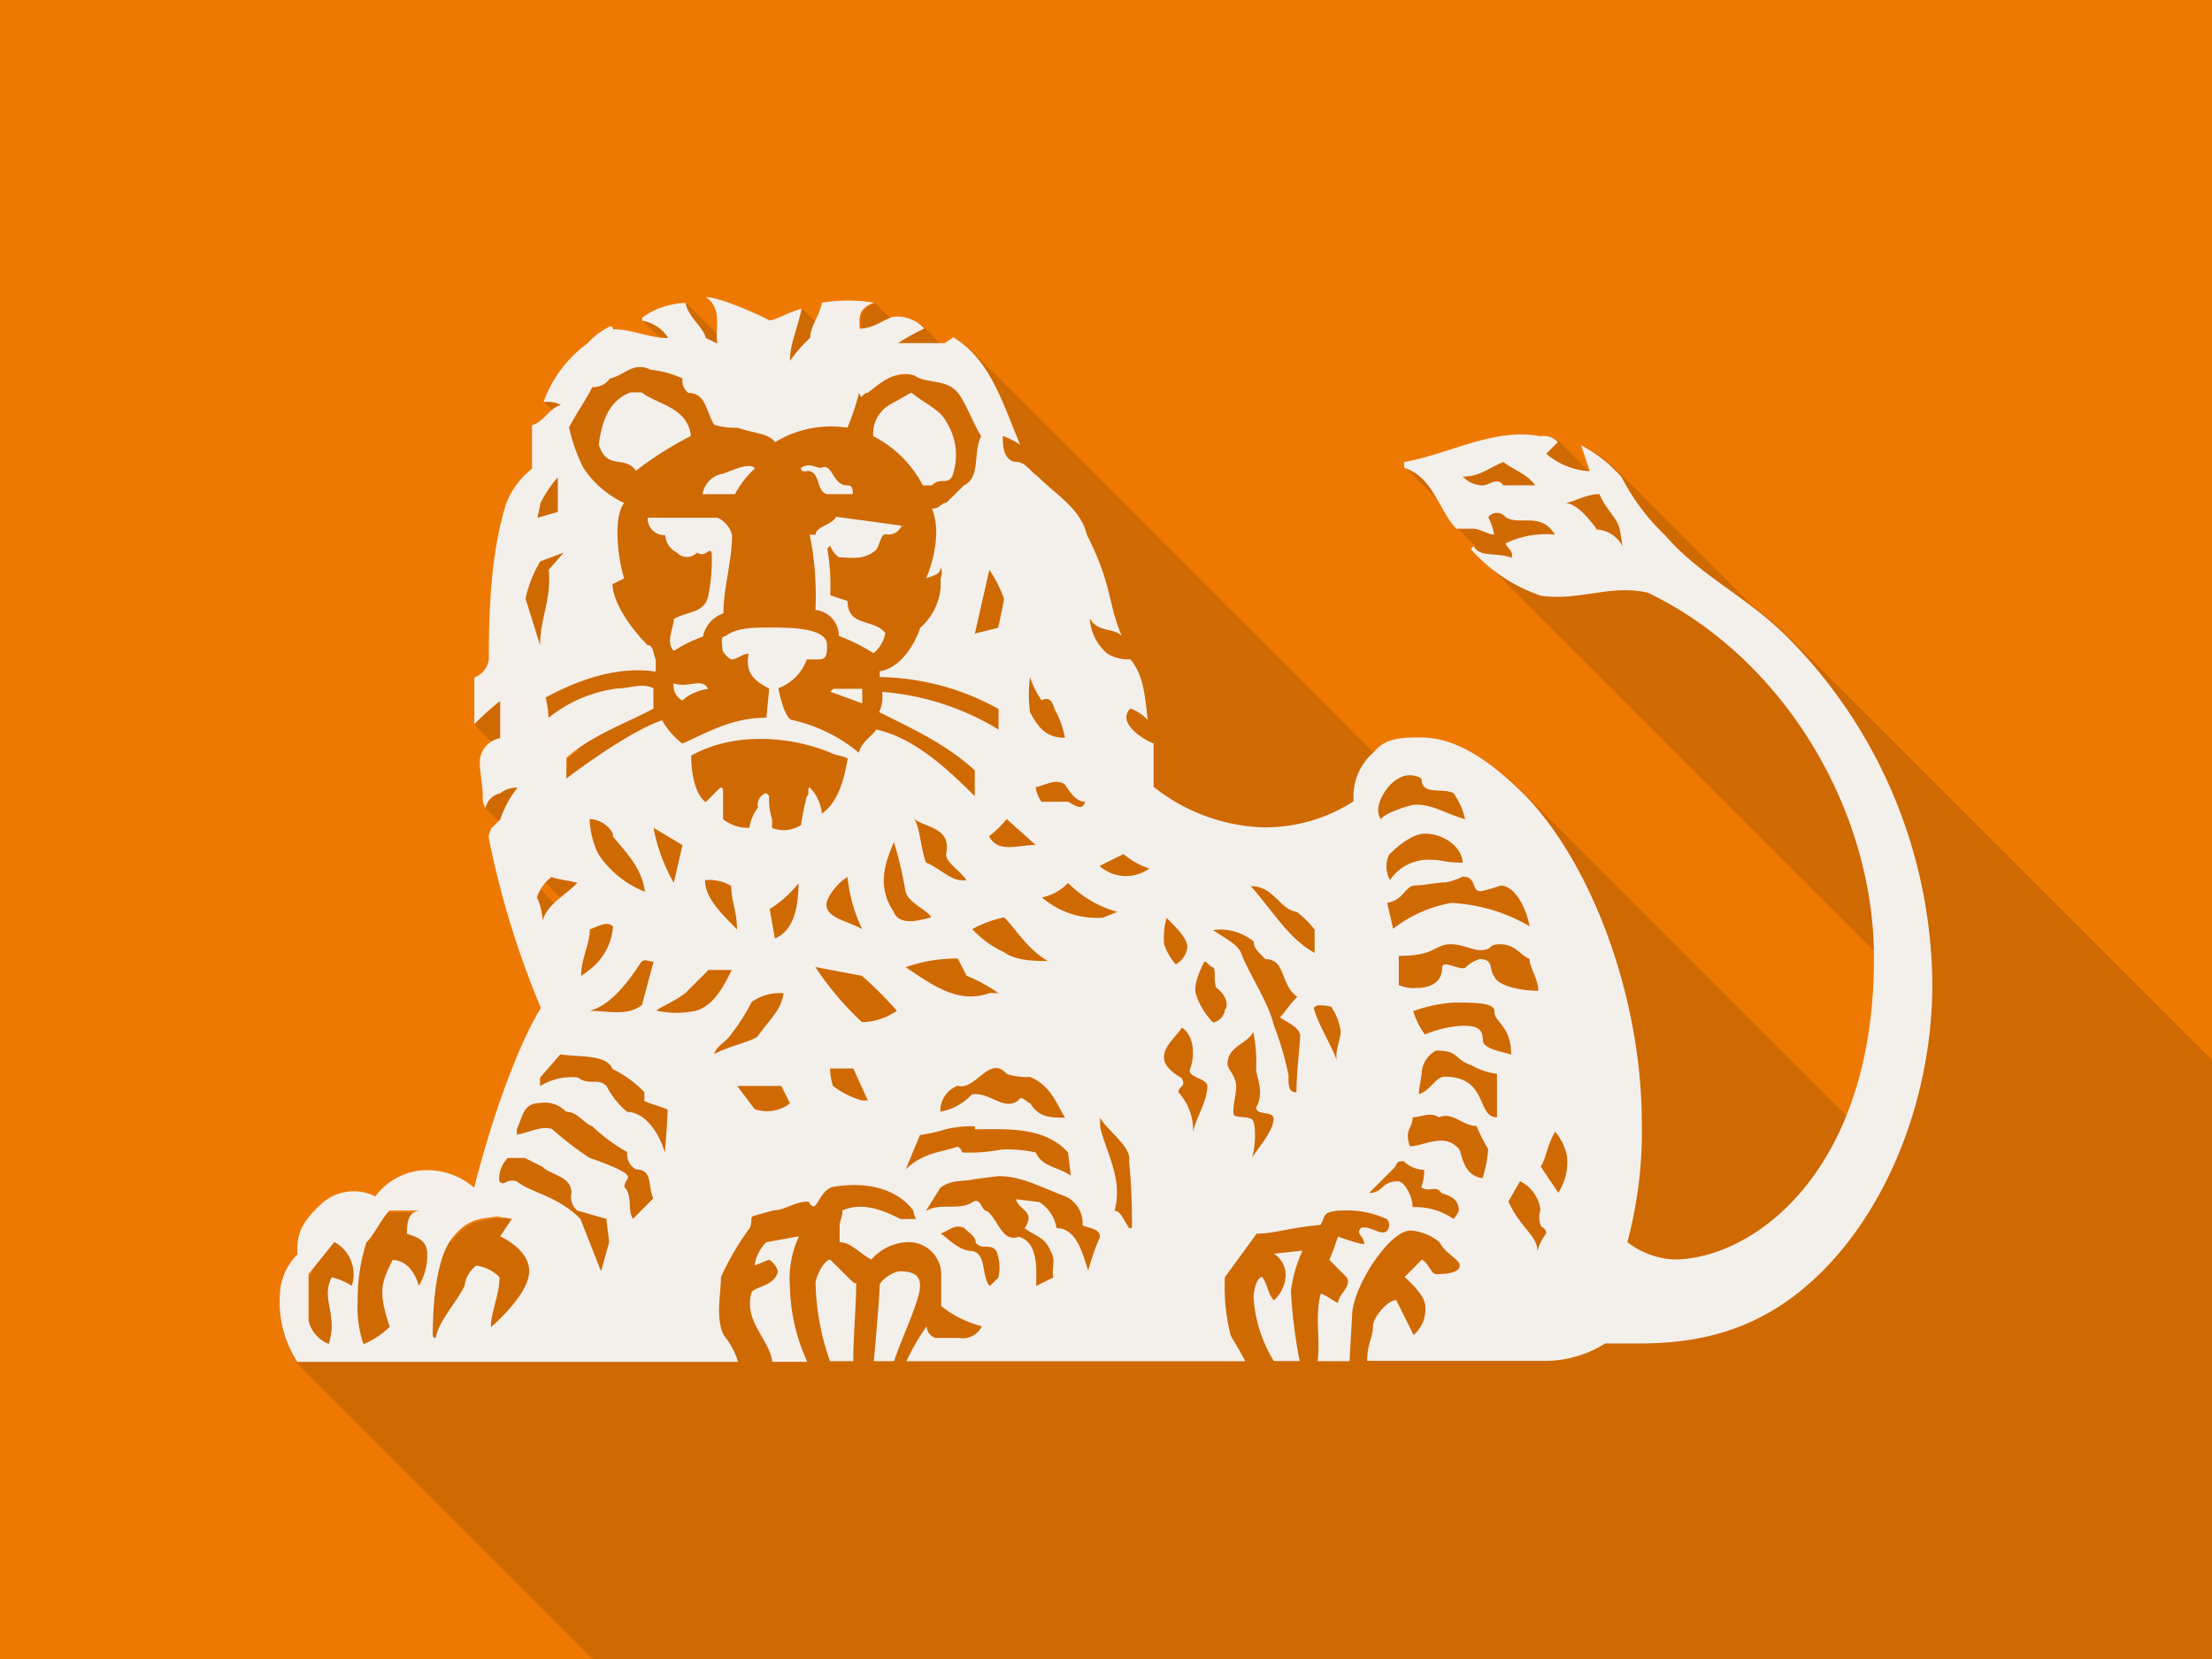 <?xml version="1.0" encoding="UTF-8" standalone="no"?>
<!-- Created with Inkscape (http://www.inkscape.org/) -->

<svg
   xmlns:dc="http://purl.org/dc/elements/1.1/"
   xmlns:cc="http://creativecommons.org/ns#"
   xmlns:rdf="http://www.w3.org/1999/02/22-rdf-syntax-ns#"
   xmlns:svg="http://www.w3.org/2000/svg"
   xmlns="http://www.w3.org/2000/svg"
   xmlns:sodipodi="http://sodipodi.sourceforge.net/DTD/sodipodi-0.dtd"
   xmlns:inkscape="http://www.inkscape.org/namespaces/inkscape"
   width="800"
   height="600"
   viewBox="0 0 211.667 158.75"
   version="1.1"
   id="svg8"
   inkscape:version="0.92.4 5da689c313, 2019-01-14"
   sodipodi:docname="ING.svg">
  <rect x="0" y="0" width="211.667" height="158.75" fill="#333333" stroke="none"/>
  <defs
     id="defs2">
    <style
       id="style820"
       type="text/css" />
    <clipPath
       clipPathUnits="userSpaceOnUse"
       id="clipPath3317">
      <rect
         inkscape:label="Shadow mask"
         id="rect3319"
         y="1.9875739e-05"
         x="0"
         height="600"
         width="800"
         style="display:inline;opacity:0.96;fill:#35bf5c;fill-opacity:1;stroke:none;stroke-width:1;stroke-opacity:1" />
    </clipPath>
  </defs>
  <sodipodi:namedview
     id="base"
     pagecolor="#ffffff"
     bordercolor="#666666"
     borderopacity="1.0"
     inkscape:pageopacity="0.0"
     inkscape:pageshadow="2"
     inkscape:zoom="0.7"
     inkscape:cx="293.16071"
     inkscape:cy="264.88051"
     inkscape:document-units="px"
     inkscape:current-layer="layer1"
     showgrid="true"
     units="px"
     inkscape:pagecheckerboard="true"
     inkscape:window-width="1366"
     inkscape:window-height="712"
     inkscape:window-x="0"
     inkscape:window-y="26"
     inkscape:window-maximized="1"
     inkscape:snap-nodes="false"
     inkscape:snap-object-midpoints="true"
     inkscape:snap-global="true"
     showguides="true"
     inkscape:guide-bbox="true">
    <inkscape:grid
       id="grid815"
       type="xygrid"
       units="px"
       spacingy="39.688"
       spacingx="52.917"
       empspacing="2" />
    <sodipodi:guide
       inkscape:locked="false"
       id="guide5335"
       orientation="0,1"
       position="162.53,127.756" />
    <sodipodi:guide
       inkscape:locked="false"
       id="guide5337"
       orientation="0,1"
       position="176.137,31.75" />
  </sodipodi:namedview>
  <g
     inkscape:label="Tile"
     inkscape:groupmode="layer"
     id="layer1"
     transform="translate(0,-138.25)">
    <rect
       style="display:inline;opacity:0.96;fill:#f57c00;fill-opacity:1;stroke:none;stroke-width:0.265;stroke-opacity:1"
       width="211.667"
       height="158.75"
       x="0"
       y="138.25"
       id="rect817"
       inkscape:label="Background" />
    <path
       style="font-size:14px;font-family:Roboto;text-anchor:middle;display:inline;overflow:visible;opacity:0.136;fill:#000000;fill-opacity:0.957;fill-rule:nonzero;stroke:none;stroke-width:9.342;stroke-linecap:round;stroke-linejoin:round"
       d="m 255.264,107.457 2.561,2.561 c 2.061,3.191 1.481,7.207 1.424,10.859 l -11.309,-11.309 c -5.652,0.187 -11.211,2.037 -15.695,5.344 v 1.064 l 6.055,6.055 c -5.534,-0.694 -10.161,-2.802 -16.035,-2.92 l -0.797,-0.795 -0.014,-0.014 c -0.186,-0.186 -0.454,-0.279 -0.738,-0.27 -3.214,1.495 -6.091,3.736 -8.408,6.314 -7.231,5.278 -12.706,12.613 -15.695,21.049 l 2.941,2.941 c -2.306,1.962 -4.211,4.709 -7.145,5.439 v 15.75 c -4.204,3.317 -7.447,7.661 -9.344,12.631 -5.176,16.63 -6.277,35.539 -6.277,56.588 l 32.098,32.098 c -1.393,1.005 -2.749,2.068 -4.043,3.217 v 3.373 l -23.936,-23.936 c -0.167,0.133 -0.331,0.274 -0.498,0.408 l -8.844,-8.844 v 16.844 l 6.242,6.242 c -2.483,1.517 -4.143,4.193 -4.279,7.23 0,4.204 1.092,8.408 1.092,12.631 -0.168,1.476 0.188,2.97 1.01,4.203 l 4.736,4.736 -2.598,2.598 24.992,24.992 c -0.788,0.652 -1.529,1.309 -2.234,1.979 l -23.812,-23.812 c 4.204,21.207 10.556,41.918 18.908,61.846 -8.408,13.64 -17.75,39.828 -24.121,65.006 l 10.811,10.811 -2.432,-0.412 c -6.54,0.888 -10.574,0.887 -15.881,7.24 -0.335,0.383 -0.653,0.8 -0.959,1.238 l -10.627,-10.627 h -11.49 c -0.014,0.014 -0.025,0.031 -0.039,0.045 l -5.137,-5.137 c -6.147,-3.102 -13.548,-2.28 -18.873,2.102 -9.342,8.408 -9.342,12.63 -9.342,18.908 l 5.402,5.402 -1.348,1.67 v 16.846 c 0.141,0.583 0.327,1.149 0.549,1.697 L 101.217,468.422 c -0.533,8.502 1.681,16.965 6.314,24.121 L 592.863,977.875 h 159.41 c -1.065,-3.513 -2.803,-6.773 -5.139,-9.604 -1.461,-2.922 -1.79,-6.288 -1.729,-9.689 l 19.264,19.264 h 12.631 L 756.562,957.107 c -0.031,-1.427 0.154,-2.927 0.635,-4.523 0.468,-0.519 1.189,-0.912 2.014,-1.283 l 26.322,26.322 h 8.408 c 0,-2.362 0.067,-4.803 0.168,-7.268 l 7.258,7.258 h 7.324 c 0.349,-1.045 0.749,-2.143 1.164,-3.256 l 3.283,3.283 h 122.545 c -2.102,-4.204 -4.204,-7.324 -5.26,-9.342 L 872.592,910.467 872.309,908.109 893.699,929.5 c -0.588,-0.884 -1.082,-1.748 -1.549,-2.559 l 2.549,2.549 c 0.015,-1.08 10e-4,-2.16 0,-3.24 l 51.336,51.336 h 9.344 l -15.611,-15.611 c -0.532,-2.453 -0.901,-4.944 -1.057,-7.465 0,-0.016 0.002,-0.039 0.002,-0.055 l 23.158,23.158 h 11.537 l 0.35,-6.152 6.041,6.041 h 65.006 c 7.474,-0.111 14.741,-2.29 21.047,-6.279 h 12.631 c 26.234,0 47.162,-7.323 66.053,-26.232 25.038,-25.187 39.658,-64.931 39.658,-103.721 -0.373,-47.179 -19.245,-92.303 -52.598,-125.684 L 646.264,230.254 c 0.254,0.254 0.5,0.516 0.752,0.771 l -0.752,-0.752 c -4.324,-4.324 -8.827,-8.006 -13.35,-11.428 l -48.709,-48.709 c -3.641,-3.641 -7.813,-6.719 -12.383,-9.119 l 3.158,9.342 h -1.055 l -10.717,-10.717 c -1.582,-1.582 -3.843,-2.286 -6.053,-1.867 -16.844,-3.158 -32.512,6.278 -49.301,9.342 v 2.104 l 12.666,12.666 c 1.944,3.454 3.775,6.887 6.236,9.348 l 8.328,8.328 c -0.026,-0.013 -0.054,-0.022 -0.08,-0.035 l -2,-2 -1.057,1.057 145.77,145.77 c 0.011,0.713 0.029,1.425 0.029,2.139 0,23.024 -3.877,41.982 -10.07,57.26 L 551.682,287.756 c -11.538,-11.538 -24.171,-21.047 -37.895,-21.047 -6.278,0 -12.63,-10e-4 -16.844,5.23 -0.153,0.13 -0.297,0.269 -0.445,0.402 L 351.166,127.01 c -1.863,-1.863 -3.952,-3.55 -6.326,-5.016 l -3.158,2.102 h -2.107 l -5.875,-5.875 c -2.807,-2.807 -6.903,-4.146 -10.918,-3.588 -0.34,0.114 -0.696,0.26 -1.059,0.416 l -5.555,-5.555 c -6.316,2.018 -5.26,6.221 -5.26,9.342 l 16.471,16.471 c -1.317,-0.009 -2.56,0.202 -3.736,0.572 l -26.385,-26.385 c -0.527,2.731 -1.643,4.899 -2.596,6.951 l -4.785,-4.785 c -4.204,1.056 -9.472,4.205 -11.537,4.205 -8.408,-4.204 -18.909,-8.408 -23.076,-8.408 z"
       id="path1152"
       inkscape:connector-curvature="0"
       transform="matrix(0.265,0,0,0.265,0,138.25)"
       clip-path="url(#clipPath3317)" />
    <path
       inkscape:label="Logo"
       style="font-size:14px;font-family:Roboto;text-anchor:middle;display:inline;overflow:visible;fill:#f4f4f4;fill-opacity:0.957;fill-rule:nonzero;stroke:none;stroke-width:2.472;stroke-linecap:round;stroke-linejoin:round"
       inkscape:connector-curvature="0"
       d="m 170.991,199.176 c -3.888,-3.888 -8.323,-5.826 -11.652,-9.702 a 20.739,20.739 0 0 1 -4.168,-5.569 c -1.095,-1.246 -2.408,-2.282 -3.876,-3.053 l 0.835,2.472 h -0.279 a 6.995,6.995 0 0 1 -3.888,-1.661 l 1.112,-1.112 c -0.42,-0.462 -1.048,-0.672 -1.661,-0.556 -4.457,-0.835 -8.602,1.661 -13.044,2.472 v 0.556 c 2.773,0.835 3.342,4.168 5.003,5.826 h 1.661 c 0.556,0 1.384,0.556 1.938,0.556 a 5.562,5.562 0 0 0 -0.556,-1.661 1.038,1.038 0 0 1 1.661,0 c 1.384,0.835 3.342,-0.556 4.711,1.661 -1.617,-0.156 -3.246,0.134 -4.711,0.835 0,0.279 0.836,0.826 0.556,1.384 -1.392,-0.556 -3.053,0 -3.609,-1.112 l -0.279,0.279 a 15.647,15.647 0 0 0 6.684,4.457 c 3.609,0.556 6.684,-1.112 10.258,-0.279 12.767,6.105 21.634,20.531 21.634,34.957 0,20.531 -11.652,28.842 -19.14,28.842 -1.622,-0.082 -3.179,-0.662 -4.457,-1.661 a 40.786,40.786 0 0 0 1.382,-11.373 c 0,-11.932 -4.711,-24.686 -11.141,-31.348 -3.053,-3.053 -6.395,-5.569 -10.026,-5.569 -1.661,0 -3.342,0 -4.457,1.384 -1.377,1.167 -2.101,2.927 -1.953,4.721 a 15.597,15.597 0 0 1 -8.6,2.497 17.748,17.748 0 0 1 -10.538,-3.876 v -4.153 c -0.826,-0.279 -3.609,-1.938 -2.225,-3.342 0.638,0.232 1.236,0.613 1.671,1.112 -0.279,-1.938 -0.279,-4.153 -1.671,-5.826 -0.784,0.054 -1.562,-0.141 -2.225,-0.556 -0.979,-0.848 -1.577,-2.052 -1.661,-3.342 0.826,1.384 2.225,0.835 3.053,1.661 -1.392,-3.342 -0.835,-4.711 -3.342,-9.702 -0.556,-2.472 -3.053,-3.876 -4.697,-5.569 -0.835,-0.556 -1.112,-1.392 -2.225,-1.392 -1.112,-0.279 -1.112,-1.661 -1.112,-2.472 0.581,0.222 1.137,0.499 1.661,0.835 -1.661,-3.888 -2.773,-8.043 -6.382,-10.271 l -0.835,0.556 h -4.457 a 20.17,20.17 0 0 1 2.497,-1.392 c -0.742,-0.853 -1.903,-1.271 -3.04,-1.112 -0.835,0.279 -1.938,1.112 -3.053,1.112 h -0.089 c 0,-0.826 -0.279,-1.938 1.392,-2.472 a 15.202,15.202 0 0 0 -5.003,0 c -0.267,1.384 -1.112,2.225 -1.112,3.342 -0.742,0.68 -1.369,1.426 -1.953,2.225 0,-1.661 0.826,-3.342 1.112,-4.993 -1.112,0.279 -2.506,1.112 -3.053,1.112 -2.225,-1.112 -5.003,-2.225 -6.105,-2.225 1.671,1.112 0.835,3.053 1.112,4.457 l -1.112,-0.556 c -0.279,-1.112 -1.661,-1.938 -1.938,-3.342 -1.495,0.049 -2.966,0.539 -4.153,1.414 v 0.282 a 3.683,3.683 0 0 1 2.497,1.661 c -1.938,0 -3.342,-0.835 -5.27,-0.835 0.003,-0.074 -0.025,-0.148 -0.074,-0.203 -0.049,-0.054 -0.124,-0.082 -0.203,-0.079 -0.85,0.396 -1.612,0.989 -2.225,1.671 -1.913,1.397 -3.362,3.337 -4.153,5.569 0.569,-0.067 1.144,0.032 1.661,0.279 -1.112,0.279 -1.661,1.661 -2.773,1.938 v 4.168 c -1.112,0.877 -1.97,2.027 -2.472,3.342 -1.369,4.4 -1.661,9.403 -1.661,14.972 a 2.225,2.225 0 0 1 -1.382,1.671 v 4.457 c 0.781,-0.798 1.614,-1.542 2.472,-2.225 v 3.564 c -1.093,0.193 -1.903,1.12 -1.953,2.225 0,1.112 0.289,2.225 0.289,3.342 -0.044,0.391 0.049,0.786 0.267,1.112 0.141,-0.702 0.692,-1.251 1.392,-1.392 a 2.422,2.422 0 0 1 1.661,-0.546 c -0.742,0.92 -1.278,1.953 -1.661,3.053 l -0.826,0.826 a 2.768,2.768 0 0 0 -0.279,0.835 c 1.112,5.611 2.793,11.091 5.003,16.364 -2.225,3.609 -4.697,10.538 -6.382,17.199 A 6.872,6.872 0 0 0 40.373,250.242 6.155,6.155 0 0 0 35.916,252.739 c -1.626,-0.821 -3.584,-0.603 -4.993,0.556 -2.472,2.225 -2.472,3.342 -2.472,5.003 a 5.636,5.636 0 0 0 -1.671,3.888 c -0.141,2.249 0.445,4.489 1.671,6.382 h 42.177 c -0.282,-0.929 -0.742,-1.792 -1.36,-2.541 -0.835,-1.671 -0.279,-3.888 -0.279,-5.569 0.756,-1.666 1.686,-3.25 2.773,-4.721 0.279,-0.835 0,-0.835 0.279,-1.112 l 1.977,-0.556 c 1.112,0 1.938,-0.836 3.342,-0.836 0.835,1.392 0.835,-0.826 2.225,-1.384 3.053,-0.556 6.115,0 7.799,2.225 0.049,0.287 0.136,0.569 0.267,0.826 h -1.471 c -1.661,-0.826 -3.599,-1.671 -5.569,-0.826 0,0.826 -0.267,0.826 -0.267,1.661 v 1.384 c 1.112,0 1.938,1.112 3.04,1.661 a 4.845,4.845 0 0 1 3.342,-1.661 3.115,3.115 0 0 1 3.342,3.053 v 3.053 c 1.142,0.915 2.467,1.582 3.888,1.938 a 2.052,2.052 0 0 1 -2.227,1.115 h -2.225 c -0.482,-0.163 -0.816,-0.606 -0.835,-1.112 -0.746,1.053 -1.394,2.17 -1.938,3.342 H 119.156 c -0.556,-1.112 -1.112,-1.938 -1.392,-2.472 a 18.934,18.934 0 0 1 -0.556,-5.569 l 3.04,-4.168 c 1.671,0 3.053,-0.556 6.105,-0.835 0.556,-0.835 0,-1.384 2.472,-1.384 1.345,-0.02 2.679,0.267 3.898,0.835 0.279,0.321 0.279,0.796 0,1.112 -0.556,0.544 -1.661,-0.556 -2.484,-0.279 -0.556,0.556 0.267,0.826 0.267,1.384 0.556,0.556 -2.472,-0.556 -2.472,-0.556 0,0 -0.556,1.671 -0.835,2.225 l 1.661,1.671 c 0.556,0.826 -0.826,1.661 -0.826,2.472 -0.556,-0.279 -1.671,-1.112 -1.671,-0.826 -0.556,2.225 0,4.153 -0.279,6.382 h 3.053 l 0.267,-4.701 c 0.279,-2.773 3.609,-7.799 5.569,-7.799 1.018,0.074 1.987,0.465 2.773,1.112 0.556,1.112 1.938,1.661 1.938,2.225 0,0.564 -0.823,0.835 -2.225,0.835 -0.556,0 -0.556,-0.835 -1.392,-1.392 l -1.661,1.671 c 0,0 1.978,1.661 1.978,2.773 a 3.213,3.213 0 0 1 -1.115,2.773 l -1.661,-3.342 c -0.835,0 -2.225,1.661 -2.225,2.472 0,1.112 -0.556,1.671 -0.556,3.342 h 17.199 c 1.978,-0.029 3.901,-0.606 5.569,-1.661 h 3.342 c 6.941,0 12.478,-1.938 17.476,-6.941 6.625,-6.664 10.493,-17.179 10.493,-27.443 -0.099,-12.483 -5.092,-24.422 -13.917,-33.254 z m -27.136,-14.485 c -0.556,-0.836 -1.384,0 -1.938,0 a 2.595,2.595 0 0 1 -1.938,-0.836 c 1.661,0 2.472,-0.835 3.876,-1.392 1.112,0.835 2.225,1.112 3.053,2.225 z m 8.911,4.153 c -0.826,-1.112 -1.977,-2.472 -3.053,-2.472 0.823,0 1.938,-0.835 3.342,-0.835 0.556,1.384 1.661,2.225 1.938,3.342 l 0.279,1.661 a 2.966,2.966 0 0 0 -2.586,-1.626 z m -45.853,36.663 -1.384,0.556 a 8.083,8.083 0 0 1 -5.826,-1.938 4.845,4.845 0 0 0 2.506,-1.382 c 1.3,1.315 2.917,2.267 4.701,2.764 z m -14.426,-3.053 c -1.384,0.279 -2.472,-1.112 -3.888,-1.671 -0.556,-1.661 -0.556,-3.342 -1.112,-4.153 1.112,0.826 3.609,0.826 3.04,3.342 0.012,0.826 1.125,1.384 1.96,2.484 z m 0,9.158 a 16.833,16.833 0 0 1 3.053,1.661 h -0.835 c -3.053,1.112 -5.569,-0.835 -8.043,-2.472 a 14.609,14.609 0 0 1 4.991,-0.826 z m 0.556,-4.457 a 10.332,10.332 0 0 1 3.053,-1.115 c 1.112,1.112 2.225,3.053 4.168,4.168 -1.112,0 -3.053,0 -4.168,-0.835 -1.152,-0.529 -2.19,-1.278 -3.053,-2.205 z m -3.055,17.212 c 0.074,-1.001 0.722,-1.871 1.661,-2.225 1.661,0.556 3.053,-3.053 4.697,-1.112 a 6.921,6.921 0 0 0 2.227,0.279 c 1.977,0.835 2.472,2.472 3.342,3.888 -1.384,0 -2.506,0 -3.342,-1.392 -0.279,0 -0.826,-0.826 -1.112,-0.279 -1.384,1.112 -2.773,-0.836 -4.457,-0.556 a 5.463,5.463 0 0 1 -3.04,1.661 z m 13.842,-29.398 c -0.279,1.112 -1.392,0 -1.661,0 h -2.506 c -0.297,-0.405 -0.489,-0.882 -0.556,-1.384 1.112,-0.279 1.938,-0.835 2.786,-0.279 0.544,0.826 1.112,1.661 1.938,1.661 z m -5.27,-11.932 a 8.281,8.281 0 0 0 1.115,2.227 c 1.112,-0.556 1.112,0.835 1.392,1.112 0.4,0.786 0.682,1.631 0.835,2.472 -1.671,0 -2.506,-0.835 -3.342,-2.472 -0.141,-1.112 -0.141,-2.232 0,-3.342 z m -2.225,13.59 2.764,2.472 c -1.661,0 -3.599,0.835 -4.457,-0.835 a 9.591,9.591 0 0 0 1.706,-1.661 z m -0.267,-21.078 c 0,0.279 -0.556,2.773 -0.556,2.773 l -2.225,0.556 1.384,-6.105 c 0.583,0.865 1.056,1.795 1.404,2.773 z M 56.707,175.298 c 0.658,0.018 1.285,-0.297 1.661,-0.835 1.392,-0.279 2.225,-1.661 3.888,-0.835 1.055,0.111 2.086,0.395 3.053,0.835 -0.069,0.526 0.141,1.051 0.556,1.384 1.661,0 1.661,1.671 2.472,3.053 a 6.896,6.896 0 0 0 2.227,0.279 c 1.661,0.556 3.053,0.556 3.599,1.392 a 10.209,10.209 0 0 1 6.929,-1.392 c 0.457,-1.083 0.831,-2.225 1.112,-3.342 0.279,0.835 0.279,0 0.835,0 1.112,-0.836 2.506,-2.225 4.457,-1.661 1.112,0.826 3.04,0.279 4.168,1.661 0.835,1.112 1.384,2.773 2.225,4.168 -0.835,1.661 0,3.888 -1.661,4.697 l -1.671,1.661 c -0.544,0 -0.544,0.556 -1.384,0.556 0.835,1.938 0.279,4.711 -0.556,6.684 0.556,-0.279 1.392,-0.279 1.392,-1.112 a 1.533,1.533 0 0 1 0,1.115 v 0.835 c -0.124,1.5 -0.823,2.892 -1.953,3.888 -0.556,1.661 -1.938,3.876 -3.876,4.153 v 0.556 c 3.985,0.062 7.893,1.112 11.371,3.053 v 1.973 a 25.04,25.04 0 0 0 -11.141,-3.609 c 0.091,0.66 -0.005,1.33 -0.279,1.938 3.342,1.671 6.372,3.053 9.146,5.569 v 2.472 c -2.786,-2.773 -5.826,-5.569 -9.435,-6.382 -0.267,0.556 -1.384,1.112 -1.661,2.225 -1.829,-1.525 -3.995,-2.595 -6.316,-3.119 -0.823,0 -1.384,-3.053 -1.384,-3.053 a 4.573,4.573 0 0 0 2.719,-2.751 h 1.112 c 0.826,0 0.826,-0.556 0.826,-1.392 0,-1.661 -3.599,-1.661 -5.27,-1.661 -1.977,0 -3.342,0 -4.457,0.826 -0.556,0 -0.267,0.835 -0.267,1.392 0.198,0.346 0.482,0.63 0.823,0.836 0.556,0 1.112,-0.556 1.661,-0.556 -0.279,1.671 0.279,2.472 1.977,3.342 l -0.267,2.786 c -3.342,0 -5.569,1.392 -8.043,2.472 -0.791,-0.606 -1.449,-1.36 -1.938,-2.225 -3.342,1.112 -9.158,5.569 -9.158,5.569 v -1.978 c 2.506,-2.225 5.826,-3.342 8.33,-4.711 v -1.938 c -1.112,-0.556 -2.225,0 -3.342,0 a 13.15,13.15 0 0 0 -6.696,2.818 9.962,9.962 0 0 0 -0.279,-1.938 c 3.053,-1.671 6.941,-3.053 10.538,-2.472 v -1.137 c -0.235,-0.578 -0.235,-1.414 -0.791,-1.414 -1.661,-1.661 -3.342,-4.153 -3.342,-5.826 l 1.112,-0.556 c -0.556,-1.661 -1.112,-5.826 0,-7.208 a 9.442,9.442 0 0 1 -3.888,-3.342 c -0.628,-1.231 -1.093,-2.539 -1.384,-3.888 0.848,-1.636 1.369,-2.205 2.225,-3.866 z m 25.801,51.867 c -1.416,-0.835 -3.888,-1.112 -3.344,-2.776 0.42,-0.91 1.095,-1.681 1.938,-2.225 a 14.708,14.708 0 0 0 1.404,5.003 z m -17.199,-8.043 -0.835,3.609 c -0.934,-1.636 -1.589,-3.419 -1.938,-5.27 z m -3.599,4.457 a 9.541,9.541 0 0 1 -4.457,-3.609 c -0.507,-1.043 -0.791,-2.183 -0.835,-3.342 a 2.645,2.645 0 0 1 2.227,1.382 v 0.279 c 1.392,1.671 2.773,3.065 3.065,5.28 z m -3.053,3.342 a 5.71,5.71 0 0 1 -1.938,3.876 c -0.353,0.302 -0.724,0.581 -1.112,0.835 0,-1.661 0.835,-3.053 0.835,-4.457 0.823,-0.279 1.636,-0.836 2.205,-0.279 z m 2.773,3.342 c 0.279,-0.279 0.556,0 1.112,0 l -1.112,4.153 c -1.384,1.112 -3.342,0.556 -4.993,0.556 2.205,-0.593 3.866,-3.085 4.981,-4.746 z M 51.716,186.392 c 0.452,-0.895 1.013,-1.73 1.661,-2.472 v 3.317 l -1.938,0.556 z m 0,5.569 2.225,-0.835 -1.434,1.649 c 0.279,2.773 -0.826,4.697 -0.826,7.208 l -1.392,-4.457 c 0.277,-1.266 0.759,-2.477 1.426,-3.584 z m -0.321,32.151 a 3.831,3.831 0 0 1 1.382,-1.938 c 0.835,0.279 1.384,0.279 2.472,0.556 -1.392,1.384 -2.786,1.977 -3.342,3.609 -0.012,-0.774 -0.198,-1.533 -0.534,-2.225 z m -17.716,37.182 c -0.598,-0.378 -1.251,-0.657 -1.938,-0.826 -0.835,1.661 0,2.773 0,4.711 -0.012,0.569 -0.106,1.13 -0.279,1.671 -0.971,-0.381 -1.693,-1.211 -1.938,-2.225 v -4.457 l 2.472,-3.065 c 1.483,0.798 2.21,2.576 1.661,4.19 z m 6.395,0 c -0.279,-1.112 -1.112,-2.472 -2.506,-2.472 -1.112,2.225 -1.384,3.053 -0.279,6.382 -0.717,0.717 -1.57,1.285 -2.506,1.671 -0.455,-1.34 -0.643,-2.756 -0.556,-4.168 -0.02,-1.888 0.264,-3.77 0.835,-5.569 0.823,-0.823 1.392,-2.225 2.225,-3.053 h 3.04 c -1.384,0 -1.384,1.384 -1.384,2.225 0.835,0.279 1.938,0.556 1.938,1.938 a 5.636,5.636 0 0 1 -0.813,3.063 z m 6.904,3.881 c 0,-1.384 0.823,-3.053 0.823,-4.711 -0.601,-0.606 -1.384,-0.999 -2.225,-1.112 -0.623,0.465 -1.028,1.162 -1.112,1.938 -0.835,1.661 -2.472,3.342 -2.773,4.993 -0.074,0.004 -0.148,-0.025 -0.198,-0.074 -0.049,-0.049 -0.082,-0.124 -0.079,-0.203 0,-2.773 0.279,-7.49 1.977,-9.435 1.404,-1.681 2.472,-1.681 4.202,-1.916 l 1.384,0.235 -1.112,1.661 c 1.112,0.556 2.773,1.671 2.773,3.342 0.01,2.225 -3.599,5.302 -3.599,5.302 z m 10.538,-5.27 -1.977,-5.025 c -2.225,-2.225 -4.711,-2.472 -6.105,-3.599 -1.112,-0.279 -1.112,0.556 -1.661,0 -0.067,-0.828 0.235,-1.644 0.826,-2.225 h 1.626 l 1.671,0.835 c 0.87,0.87 2.786,0.87 2.786,2.529 -0.136,0.618 0.074,1.261 0.556,1.671 l 2.786,0.791 0.267,2.225 z m 3.053,-5.025 c -0.556,-0.826 0,-2.225 -0.826,-3.053 0,-0.556 0.556,-0.835 0.279,-1.112 -0.279,-0.556 -3.609,-1.671 -3.609,-1.671 -1.268,-0.835 -2.472,-1.762 -3.609,-2.773 -1.112,-0.279 -1.938,0.279 -3.342,0.556 v -0.556 c 0.556,-1.112 0.556,-2.472 2.225,-2.472 0.915,-0.153 1.846,0.161 2.484,0.835 1.112,0 1.671,1.112 2.506,1.384 1.006,0.964 2.126,1.804 3.342,2.472 a 1.656,1.656 0 0 0 0.835,1.661 c 1.661,0 1.112,1.661 1.661,2.773 z m 3.053,-6.338 c -0.556,-1.938 -1.938,-3.888 -3.599,-3.888 -0.828,-0.682 -1.5,-1.533 -1.973,-2.472 -0.835,-0.835 -1.661,0 -2.773,-0.835 a 5.735,5.735 0 0 0 -3.599,0.835 v -0.811 l 1.938,-2.225 c 1.938,0.279 4.457,0 4.993,1.392 a 10.827,10.827 0 0 1 3.053,2.227 v 0.835 c 0.544,0.279 1.661,0.556 2.225,0.823 0,0.835 -0.267,4.168 -0.267,4.168 z m 3.04,-13.59 c -1.275,0.284 -2.6,0.284 -3.876,0 0.835,-0.556 1.661,-0.826 2.786,-1.661 l 2.225,-2.225 h 2.225 c -0.835,1.671 -1.693,3.332 -3.362,3.888 z m 0.835,-12.478 c 0.87,-0.084 1.745,0.109 2.472,0.556 0,1.392 0.556,2.472 0.556,4.153 -1.661,-1.671 -3.053,-3.065 -3.053,-4.697 z m 0.835,16.643 c 0.267,-0.826 1.112,-1.112 1.661,-1.938 0.742,-0.952 1.394,-1.977 1.938,-3.053 a 4.672,4.672 0 0 1 3.053,-0.835 c -0.279,1.661 -1.112,2.225 -2.506,4.153 -0.816,0.556 -2.484,0.823 -4.145,1.661 z m 3.876,5.27 -1.661,-2.225 h 4.212 l 0.835,1.661 c -0.957,0.756 -2.237,0.964 -3.386,0.556 z m 1.938,-16.364 -0.494,-2.786 c 1.063,-0.66 2.002,-1.508 2.764,-2.472 -0.032,1.977 -0.311,4.435 -2.225,5.27 z m 3.342,-14.426 c -0.279,0 0,0.826 -0.279,0.826 a 24.274,24.274 0 0 0 -0.556,2.773 c -0.826,0.534 -1.859,0.638 -2.773,0.279 v -0.835 c -0.227,-0.717 -0.321,-1.473 -0.279,-2.225 l -0.279,-0.279 a 1.186,1.186 0 0 0 -0.791,1.392 4.153,4.153 0 0 0 -0.823,1.938 3.881,3.881 0 0 1 -2.519,-0.826 v -2.472 c 0,-0.544 0,-0.544 -0.279,-0.544 l -1.384,1.384 c -1.112,-0.835 -1.384,-3.053 -1.384,-4.457 4.457,-2.472 10.026,-1.671 13.313,-0.279 0.556,0.279 1.112,0.279 1.661,0.556 -0.279,1.661 -0.826,4.168 -2.472,5.27 a 4.128,4.128 0 0 0 -1.137,-2.474 z m 4.993,29.959 a 8.627,8.627 0 0 1 -2.773,-1.392 5.883,5.883 0 0 1 -0.279,-1.671 h 2.225 l 1.384,3.053 h -0.556 z m 0,-7.497 a 29.267,29.267 0 0 1 -4.457,-5.27 l 4.457,0.835 a 38.66,38.66 0 0 1 3.342,3.342 c -0.976,0.692 -2.143,1.075 -3.342,1.093 z m 3.053,-10.538 c -1.671,-2.472 -0.835,-4.697 0,-6.684 0.494,1.545 0.84,3.119 1.112,4.711 0.279,1.112 1.938,1.661 2.472,2.472 -1.112,0.311 -3.065,0.87 -3.609,-0.524 z m 1.112,24.686 1.384,-3.342 c 0.845,-0.124 1.681,-0.309 2.472,-0.556 0.915,-0.218 1.849,-0.311 2.786,-0.279 v 0.279 c 3.065,0 6.684,-0.279 8.911,2.225 l 0.267,2.225 c -1.112,-0.835 -2.773,-0.835 -3.342,-2.225 a 12.359,12.359 0 0 0 -3.342,-0.279 c -1.186,0.23 -2.393,0.321 -3.599,0.279 -0.279,0 0,-0.279 -0.556,-0.556 -1.681,0.569 -3.342,0.569 -5.013,2.225 z m 8.911,10.271 -0.835,0.826 c -0.823,-0.826 -0.279,-3.053 -1.661,-3.342 -1.384,0 -2.506,-1.392 -3.04,-1.661 l 1.112,-0.556 a 1.335,1.335 0 0 1 1.115,0 c 0.556,0.556 1.112,0.826 1.112,1.384 0.556,0.835 1.384,0 1.977,0.835 a 4.128,4.128 0 0 1 0.2,2.497 z m 8.602,-0.556 c -0.556,-1.661 -1.112,-4.153 -3.053,-4.153 a 3.683,3.683 0 0 0 -1.661,-2.497 l -2.225,-0.267 c 0.279,1.112 1.938,1.112 0.823,2.773 1.112,0.826 1.938,0.826 2.506,2.225 0.544,0.826 0,1.938 0.267,2.472 l -1.661,0.826 c 0,-1.392 0.279,-4.168 -1.661,-4.697 -1.661,0.556 -1.938,-1.661 -3.053,-2.472 -0.556,0 -0.556,-1.392 -1.392,-0.835 -1.384,0.835 -3.04,0 -4.457,0.835 l 1.392,-2.225 c 1.112,-0.836 2.225,-0.556 3.342,-0.836 l 2.225,-0.279 c 2.225,0 4.153,1.112 6.382,1.938 1.088,0.475 1.73,1.589 1.661,2.773 0.556,0.279 1.661,0.279 1.661,1.112 -0.47,1.075 -0.85,2.185 -1.147,3.32 z m 3.888,-4.153 c -0.556,-0.835 -0.826,-1.661 -1.392,-1.661 0.835,-3.053 -0.823,-5.569 -1.384,-8.043 v -0.848 c 0.835,1.392 3.04,2.773 2.773,4.168 0.208,2.121 0.297,4.252 0.267,6.382 z m -2.773,-34.68 2.225,-1.112 c 0.742,0.613 1.582,1.08 2.472,1.384 a 3.782,3.782 0 0 1 -4.768,-0.267 z m 18.86,4.457 c 0.618,0.482 1.179,1.038 1.661,1.661 v 2.225 c -2.506,-1.392 -3.888,-3.888 -6.105,-6.382 2.183,-0.025 2.719,2.195 4.4,2.472 z m -12.488,0.556 c 0.835,0.835 1.977,1.938 1.977,2.773 a 2.225,2.225 0 0 1 -1.115,1.661 c -0.494,-0.569 -0.87,-1.228 -1.112,-1.938 -0.074,-0.848 0.004,-1.701 0.235,-2.521 z m 2.506,20.813 a 5.438,5.438 0 0 0 -1.392,-4.155 c 0,-0.556 0.836,-0.556 0.279,-1.384 0,0 -1.661,-0.835 -1.661,-1.938 0,-1.102 1.112,-1.938 1.661,-2.773 0,-0.279 1.112,0.556 1.112,2.225 a 4.103,4.103 0 0 1 -0.279,1.661 c -0.279,0.835 1.661,0.835 1.661,1.671 -0.045,1.607 -1.162,2.996 -1.426,4.657 z m 3.053,-11.932 c -0.129,0.554 -0.561,0.989 -1.112,1.112 a 6.798,6.798 0 0 1 -1.671,-2.773 c -0.267,-1.112 0.835,-3.053 0.835,-3.053 0.279,0 0.544,0.544 0.835,0.544 0.279,0.279 0,1.112 0.279,1.938 0.791,0.534 1.335,1.649 0.791,2.205 z m 2.472,14.485 c 0.556,-1.392 0.556,-4.168 0,-4.168 -0.544,-0.279 -1.661,0 -1.661,-0.556 0,-0.835 0.279,-1.938 0.279,-2.472 0,-1.112 -0.835,-1.671 -0.835,-2.225 0,-1.671 1.938,-1.938 2.472,-3.053 0.232,1.186 0.321,2.398 0.267,3.609 0,0.556 0.835,2.225 0,3.609 0,0.835 1.671,0.279 1.671,1.112 -0.045,1.315 -1.715,2.974 -2.274,4.088 z m 4.457,-6.684 c -0.836,0 -0.836,-0.556 -0.836,-1.661 -0.329,-1.612 -0.791,-3.189 -1.384,-4.721 -0.556,-2.225 -1.938,-4.153 -3.053,-6.684 -0.279,-1.112 -1.661,-1.661 -2.773,-2.472 a 4.993,4.993 0 0 1 3.888,1.115 c 0,0.556 0.267,0.835 1.112,1.671 1.977,0 1.392,2.472 3.053,3.599 -0.835,0.835 -1.112,1.392 -1.661,1.977 0.826,0.556 1.661,0.823 1.938,1.661 -0.079,1.626 -0.356,3.564 -0.356,5.512 z m 3.888,-2.773 c -0.556,-1.671 -1.671,-3.342 -2.225,-5.003 0,-0.279 -0.279,-0.279 0.279,-0.556 0.279,0 1.392,0 1.392,0.279 a 5.364,5.364 0 0 1 0.826,2.227 c -0.079,1.058 -0.613,1.884 -0.334,2.996 z m 14.984,-8.323 c -0.556,-0.556 0,-1.661 -1.392,-1.661 a 2.991,2.991 0 0 0 -1.392,0.826 c -0.556,0.279 -2.225,-0.826 -2.225,0 0,1.392 -1.112,1.938 -2.472,1.938 a 3.535,3.535 0 0 1 -1.671,-0.279 v -2.793 c 3.609,0 3.342,-1.112 4.993,-1.112 1.112,0 1.977,0.556 2.773,0.556 1.392,0 0.569,-0.556 1.977,-0.556 1.409,0 1.938,1.112 2.764,1.392 0,0.826 0.836,1.938 0.836,3.053 -1.982,0 -3.955,-0.556 -4.212,-1.392 z m 1.661,7.49 c -0.835,-0.279 -2.773,-0.544 -2.773,-1.384 0,-1.112 -0.556,-1.392 -1.938,-1.392 -1.241,0.069 -2.462,0.353 -3.609,0.835 -0.494,-0.675 -0.87,-1.429 -1.112,-2.225 1.251,-0.465 2.566,-0.742 3.898,-0.826 1.938,0 3.876,0 3.876,0.826 -0.079,1.058 1.592,1.335 1.592,4.111 z m -3.016,-15.63 a 17.748,17.748 0 0 0 1.95,-0.556 c 1.384,0 2.472,2.225 2.764,3.888 a 16.388,16.388 0 0 0 -7.487,-2.227 c -2.037,0.346 -3.955,1.211 -5.569,2.472 l -0.569,-2.484 c 1.661,-0.279 1.661,-1.671 2.773,-1.671 0.835,0 1.938,-0.279 2.773,-0.279 0.583,-0.099 1.147,-0.284 1.671,-0.556 1.384,0 0.826,1.392 1.693,1.392 z m -8.652,-3.584 c 0.823,-0.836 2.225,-1.938 3.342,-1.938 1.938,0 3.609,1.392 3.609,2.773 -1.671,0 -1.977,-0.279 -3.053,-0.279 -1.545,-0.074 -3.016,0.662 -3.888,1.938 a 2.645,2.645 0 0 1 -0.045,-2.497 z m 0.801,-7.208 a 2.076,2.076 0 0 1 2.227,0 c 0,1.661 1.938,0.835 3.053,1.384 a 6.921,6.921 0 0 1 1.115,2.497 c -1.938,-0.556 -3.04,-1.392 -4.711,-1.392 -0.556,0 -3.053,0.835 -3.342,1.392 -0.848,-1.112 0.544,-3.332 1.661,-3.876 z m 5.27,42.12 a 6.402,6.402 0 0 0 -3.898,-1.115 c 0,-1.112 -0.826,-2.472 -1.384,-2.472 -1.661,0 -1.384,1.112 -2.773,1.112 l 2.472,-2.472 c 0.279,-0.556 0.279,-0.556 0.835,-0.556 a 2.991,2.991 0 0 0 1.95,0.826 4.054,4.054 0 0 1 -0.279,1.661 c 0.835,0.556 1.392,-0.279 1.938,0.556 0.835,0.279 1.661,0.556 1.661,1.671 a 2.126,2.126 0 0 1 -0.546,0.835 z m 2.773,-3.888 c -1.938,-0.279 -1.938,-2.472 -2.225,-2.773 -1.384,-1.661 -3.342,-0.279 -4.711,-0.279 -0.556,-1.661 0.267,-1.661 0.267,-2.773 0.836,0 1.671,-0.556 2.506,0 1.392,-0.556 2.225,0.826 3.609,0.826 a 16.932,16.932 0 0 0 1.115,2.227 11.89,11.89 0 0 1 -0.556,2.818 z m 1.384,-5.826 c -1.938,0 -0.823,-3.888 -4.993,-3.888 -0.835,0 -1.384,1.384 -2.472,1.671 0,-0.279 0.279,-1.938 0.279,-1.938 a 2.546,2.546 0 0 1 1.392,-2.227 c 2.225,0 1.671,0.835 3.342,1.392 0.766,0.44 1.617,0.724 2.472,0.835 v 4.153 z m 3.888,12.755 c 0,-1.392 -1.661,-2.225 -2.773,-4.697 l 1.112,-1.938 a 3.51,3.51 0 0 1 1.95,2.773 2.126,2.126 0 0 0 0,1.382 c 0,0.279 0.556,0.279 0.556,0.835 -0.395,0.509 -0.682,1.093 -0.848,1.715 z m 1.977,-5.569 -1.661,-2.472 c 0.556,-0.835 0.556,-1.938 1.384,-3.342 a 5.562,5.562 0 0 1 1.115,2.227 c 0.168,1.285 -0.133,2.595 -0.848,3.676 z m -27.19,5.871 a 2.422,2.422 0 0 1 1.115,2.227 3.411,3.411 0 0 1 -1.115,2.227 c -0.556,-0.556 -0.556,-1.384 -1.112,-2.225 -0.556,0 -0.835,1.384 -0.835,1.938 0.133,2.163 0.801,4.261 1.938,6.105 h 2.472 a 48.473,48.473 0 0 1 -0.835,-6.684 c 0.168,-1.347 0.544,-2.657 1.112,-3.888 z m -35.792,1.681 c -0.544,0 -1.938,0.835 -1.938,1.392 0,1.112 -0.556,7.208 -0.556,7.208 h 1.938 c 0.826,-2.472 2.484,-5.826 2.484,-7.208 0.025,-1.102 -0.801,-1.392 -1.928,-1.392 z m -6.684,-1.112 c -0.556,0 -1.384,1.671 -1.384,2.225 0.054,2.553 0.519,5.082 1.384,7.49 h 2.225 c 0,-2.472 0.279,-5.27 0.279,-7.49 -0.257,0 0.302,0.544 -2.472,-2.217 z m -3.053,-2.225 -3.053,0.556 c -0.603,0.603 -0.994,1.384 -1.112,2.225 l 1.392,-0.556 c 0.405,0.257 0.702,0.653 0.835,1.112 -0.289,1.392 -1.977,1.392 -2.506,1.977 -0.835,2.773 1.671,4.457 1.977,6.684 h 3.342 a 18.168,18.168 0 0 1 -1.661,-7.208 c -0.131,-1.631 0.163,-3.263 0.848,-4.746 z m 11.964,-71.864 h 0.835 c 0.835,-0.835 1.384,0 1.938,-0.835 a 5.957,5.957 0 0 0 -0.569,-5.27 c -0.544,-1.112 -1.938,-1.661 -3.342,-2.773 l -1.977,1.112 a 3.189,3.189 0 0 0 -1.661,3.053 11.024,11.024 0 0 1 4.746,4.711 z m -11.141,-1.392 c 1.384,0 0.835,1.938 1.938,2.225 h 2.472 c 0,-0.835 -0.279,-0.835 -0.556,-0.835 -1.384,0 -1.384,-2.225 -2.472,-1.671 -0.544,0 -1.112,-0.556 -1.938,0 0.044,0.321 0.044,0.321 0.601,0.321 z m 0.835,6.105 H 77.478 c 0.494,2.373 0.655,4.79 0.556,7.208 1.28,0.124 2.249,1.236 2.225,2.472 a 19.379,19.379 0 0 1 3.342,1.661 3.263,3.263 0 0 0 1.115,-1.938 c -1.112,-1.384 -3.609,-0.556 -3.609,-3.053 l -1.661,-0.556 c 0.064,-1.491 -0.025,-2.986 -0.279,-4.457 l 0.279,-0.279 a 2.225,2.225 0 0 0 0.848,1.115 c 1.112,0 2.225,0.279 3.342,-0.556 0.556,-0.279 0.556,-1.661 1.112,-1.661 a 1.31,1.31 0 0 0 1.382,-0.556 c 0.302,-0.455 0.556,0 0,-0.279 l -6.103,-0.835 c -0.569,0.902 -1.977,0.902 -1.977,1.738 z m -5.826,-6.382 c -0.556,-0.556 -2.225,0.279 -3.04,0.556 -1.001,0.161 -1.78,0.949 -1.938,1.953 h 3.107 a 8.75,8.75 0 0 1 1.906,-2.462 z m -11.363,0.279 a 33.296,33.296 0 0 1 5.27,-3.342 c -0.279,-2.773 -3.342,-3.053 -4.697,-4.168 h -1.08 c -2.225,0.835 -2.773,3.053 -3.04,4.993 0.816,2.563 2.472,0.902 3.609,2.563 z m 18.613,21.134 3.053,1.112 v -1.392 H 79.737 Z M 61.982,187.801 c -0.02,0.445 0.148,0.885 0.47,1.201 0.321,0.316 0.754,0.484 1.204,0.46 a 1.977,1.977 0 0 0 1.115,1.661 c 0.247,0.272 0.601,0.42 0.969,0.42 0.368,0 0.717,-0.153 0.969,-0.42 0.835,0.556 1.112,-0.556 1.392,0 0.057,1.303 -0.037,2.608 -0.279,3.888 -0.279,1.977 -1.938,1.661 -3.342,2.472 0,0.835 -0.826,2.225 0,3.053 0.87,-0.569 1.804,-1.026 2.786,-1.369 a 2.991,2.991 0 0 1 1.96,-2.227 c 0,-2.472 0.826,-4.993 0.826,-7.49 -0.188,-0.737 -0.7,-1.347 -1.392,-1.661 h -6.684 z m 2.472,15.82 a 1.656,1.656 0 0 0 0.835,1.661 c 0.692,-0.623 1.57,-0.989 2.472,-1.112 -0.544,-1.137 -1.928,-0.025 -3.332,-0.544 z"
       id="path826" />
  </g>
</svg>
